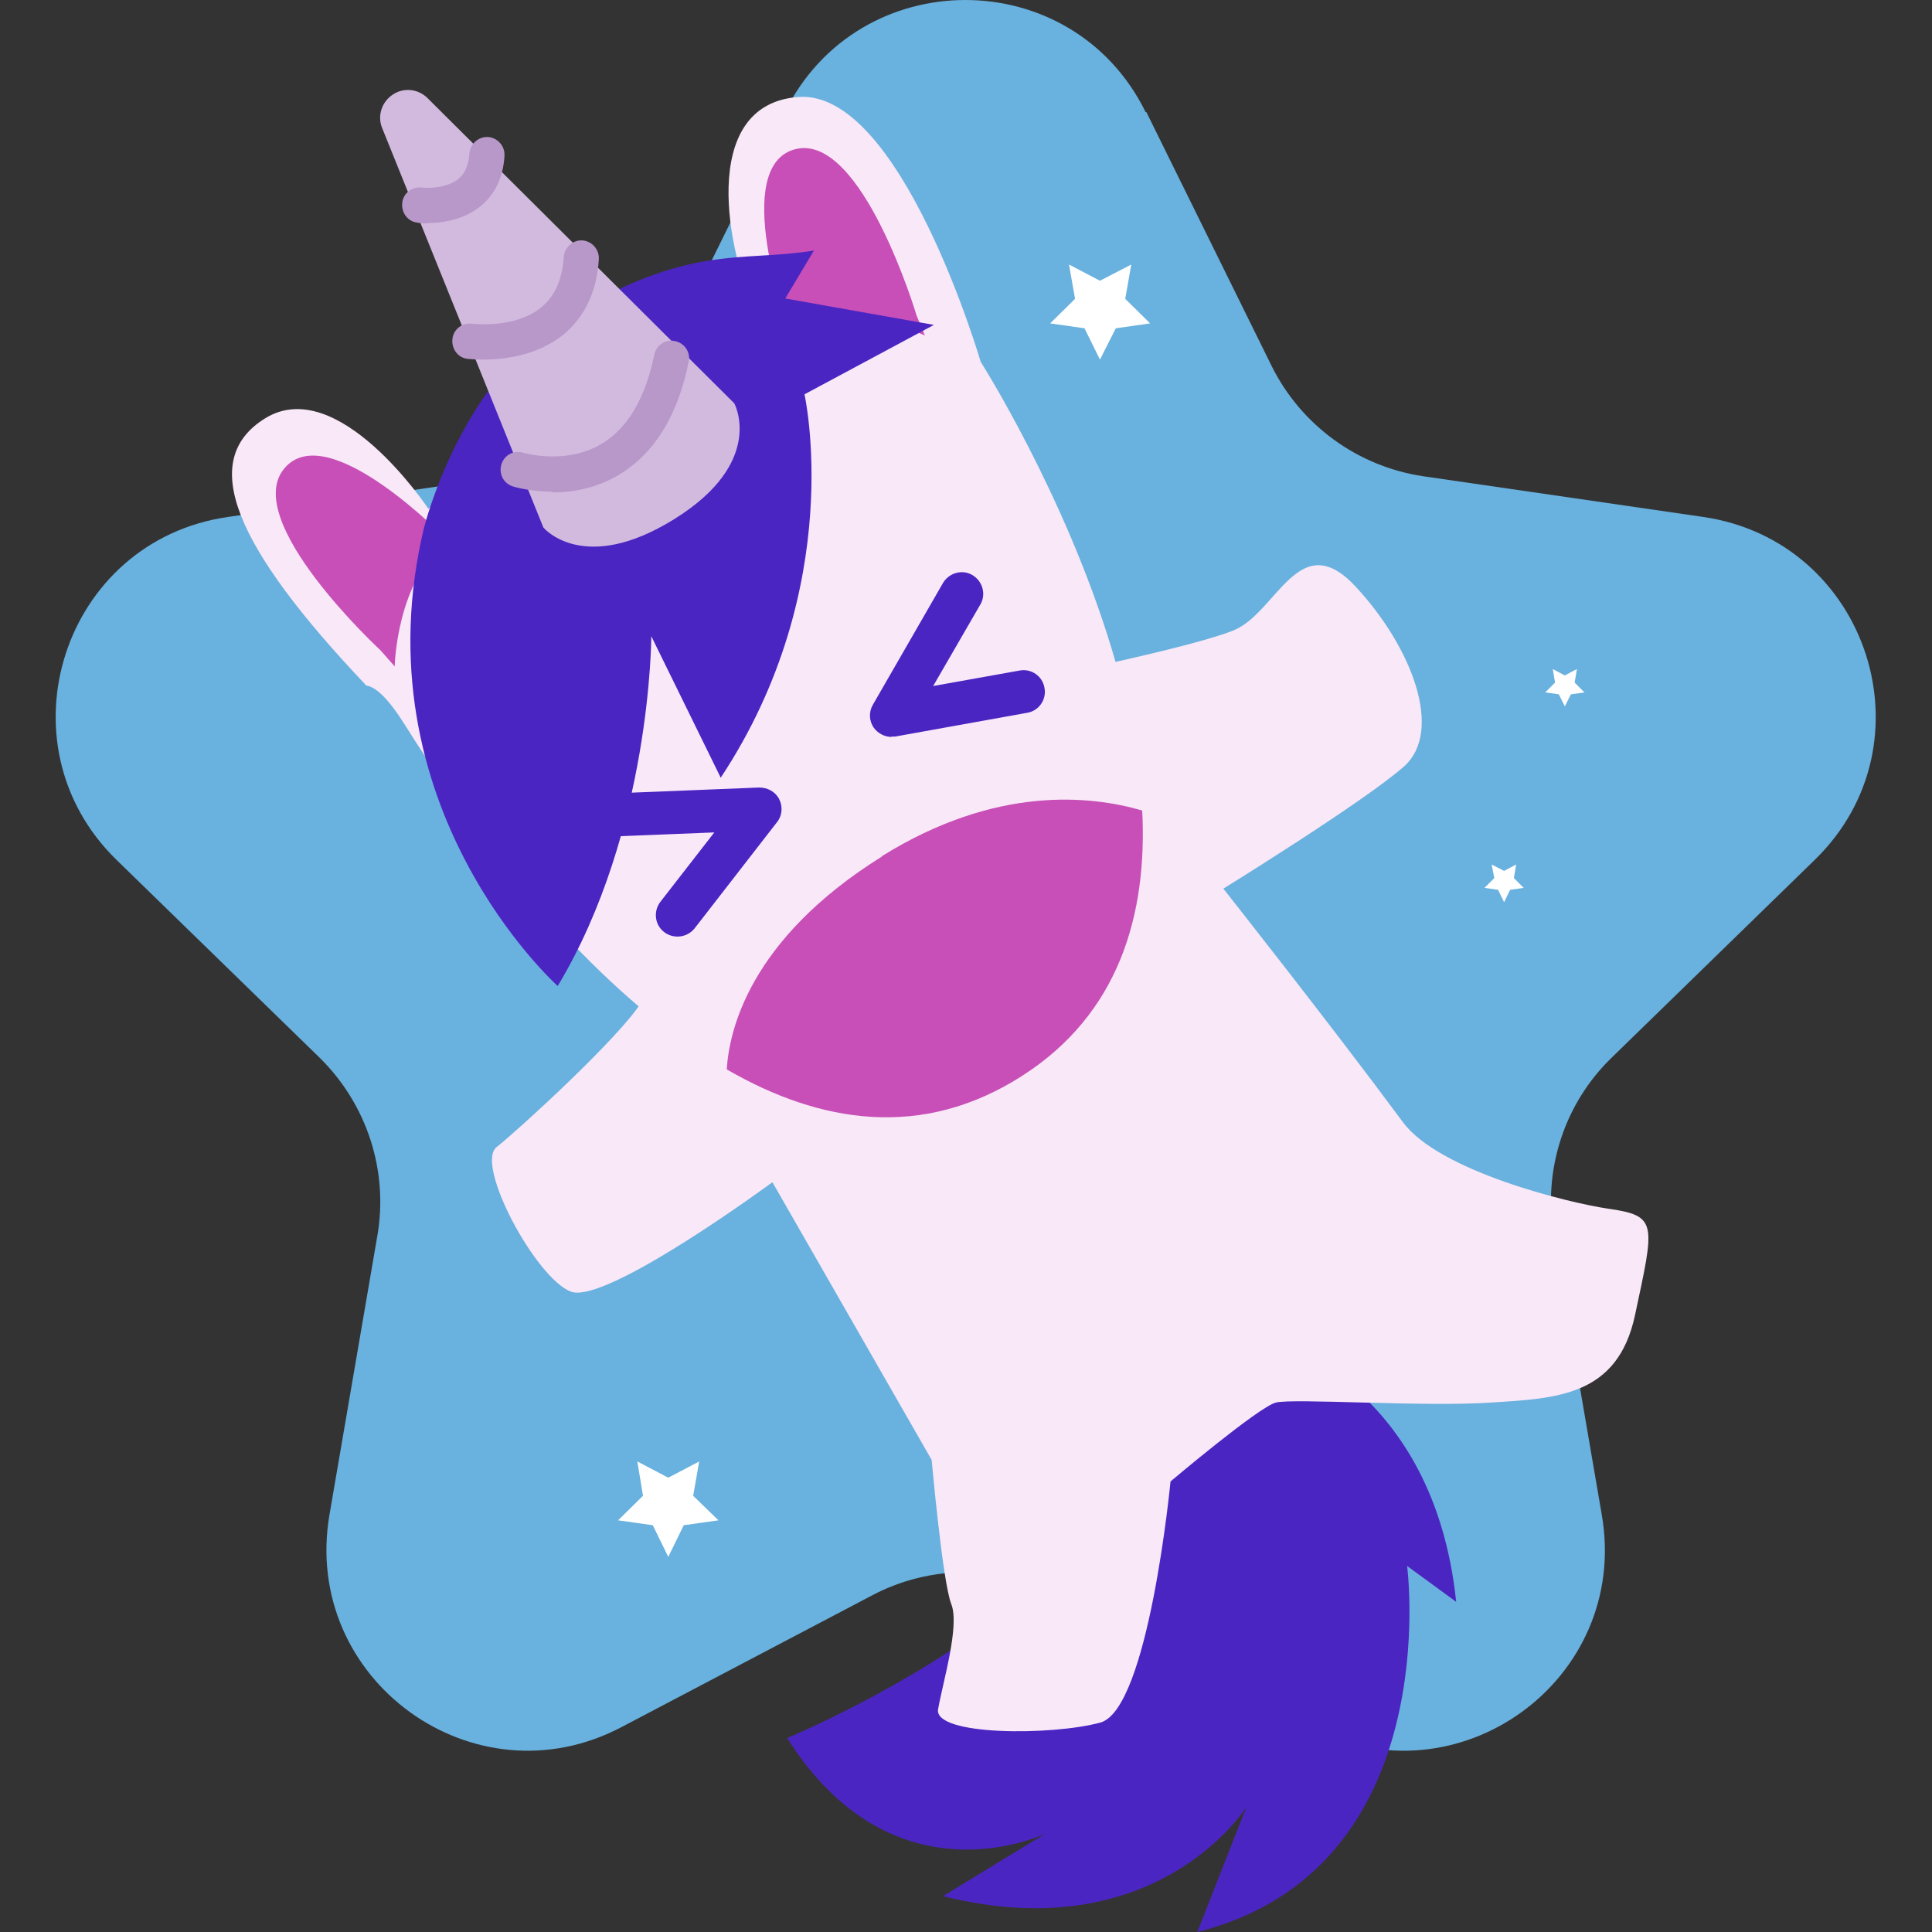 <?xml version="1.0" encoding="UTF-8"?>
<svg id="Layer_1" xmlns="http://www.w3.org/2000/svg" version="1.1" viewBox="0 0 512 512">
  <rect x="0" y="0" width="512" height="512" fill="#333333" stroke="none"/>
  <!-- Generator: Adobe Illustrator 29.3.1, SVG Export Plug-In . SVG Version: 2.1.0 Build 151)  -->
  <defs>
    <style>
      .st0 {
        fill: #f9e8f8;
      }

      .st1 {
        fill: #fff;
      }

      .st2 {
        fill: #69b1de;
      }

      .st3 {
        fill: #4b25c2;
      }

      .st4 {
        fill: #b897c9;
      }

      .st5 {
        fill: #c74fb7;
      }

      .st6 {
        fill: #d2bade;
      }
    </style>
  </defs>
  <path class="st2" d="M303.8,29.7l33.2,67.3c7.8,15.7,22.8,26.6,40.1,29.2l74.3,10.8c43.7,6.4,61.2,60.1,29.5,90.9l-53.8,52.4c-12.6,12.2-18.3,29.9-15.3,47.2l12.7,74c7.5,43.6-38.2,76.8-77.4,56.2l-66.4-34.9c-15.5-8.2-34.1-8.2-49.6,0l-66.4,34.9c-39.1,20.6-84.8-12.6-77.4-56.2l12.7-74c3-17.3-2.8-34.9-15.3-47.2l-53.8-52.4c-31.6-30.8-14.2-84.6,29.5-90.9l74.3-10.8c17.4-2.5,32.4-13.4,40.1-29.2l33.2-67.3c19.6-39.6,76.1-39.6,95.6,0Z"/>
  <g>
    <g>
      <path class="st3" d="M338.6,355.9s41.4,11.8,47.3,68.6l-13-9.5s10.6,80.4-55.6,97l13-33.1s-23.6,37.8-80.4,23.6l27.2-16.6s-40.1,19.6-68.5-25.3c0,0,33-13.7,57.9-33.8,24.8-20.1,43.8-74.5,72.1-70.9Z"/>
      <path class="st0" d="M274.5,179.9s40.6-8.1,52.3-12.8c11.6-4.6,17.4-27.9,32.5-11.6,15.1,16.3,23.2,38.3,12.8,47.6-10.5,9.3-47.9,32.4-47.9,32.4,0,0,28.6,36.2,47.6,61.9,9.6,13,44,21.4,54.3,22.9,13.3,1.9,12.4,3.8,7.2,28.2-4.6,21.6-20.9,22.1-38.3,23.2-17.4,1.2-52.3-1.2-56.9,0-4.6,1.2-27.9,20.9-27.9,20.9,0,0-5.8,60.4-18.6,63.9-12.8,3.5-44.1,3.5-43-3.5,1.2-7,5.8-22.1,3.5-27.9-2.3-5.8-5.2-38.2-5.2-38.2l-42.2-73.6s-44.1,32.5-53.4,29c-9.3-3.5-25.5-33.7-19.7-38.3,5.8-4.6,32.5-29,38.3-38.3,5.8-9.3,32.5-44.1,32.5-44.1l72-41.8Z"/>
      <g>
        <g>
          <path class="st0" d="M219.9,209.1l.4.6c-.7-.3-.4-.6-.4-.6Z"/>
          <path class="st0" d="M225.4,206.5l-.4-.6s.4-.1.4.6Z"/>
        </g>
        <path class="st0" d="M270.9,285.1c-65.8,42.2-135.3-47.7-163.4-92.7-4.5-7.2-7.9-10.4-10.4-10.7-35-36.9-44.7-59.7-26.9-70.8,19.4-12.1,43.3,23.9,43.3,23.9l86.2-53.8c-6.3-12.5-15.3-53.3,11.9-55.3,27.2-2,48.3,70.2,48.3,70.2,0,0,88.8,139.4,11,189.3Z"/>
        <path class="st5" d="M245.1,88.9s-20.6-9.6-36.2-2.1c0,0-15.6-43,2-47.3,17.6-4.2,32,44.1,32,44.1"/>
        <path class="st5" d="M104.6,176.6s.4-22.7,14-33.4c0,0-31.8-33-43.3-19-11.5,13.9,25.5,48.1,25.5,48.1"/>
      </g>
      <path class="st3" d="M112.5,139.4s9.5-38.1,36.5-54.6c33.5-20.5,47-15.2,66.7-18.4l-7.6,12.7,39.4,7-34.3,18.4s11.4,50.8-22.2,101.6l-18.4-37.5s0,51.5-24.8,92.7c0,0-53.4-47.7-35.3-122Z"/>
    </g>
    <path class="st3" d="M236.3,195.3c-1.8,0-3.6-.9-4.7-2.4-1.3-1.8-1.4-4.2-.3-6.1l18.6-32.3c1.6-2.7,5.1-3.7,7.8-2.1,2.7,1.6,3.7,5.1,2.1,7.8l-12.5,21.6,22.9-4.1c3.1-.6,6.1,1.5,6.6,4.6.6,3.1-1.5,6.1-4.6,6.6l-35,6.3c-.3,0-.7,0-1,0Z"/>
    <path class="st3" d="M179.5,248.2c-1.2,0-2.5-.4-3.5-1.2-2.5-1.9-2.9-5.5-1-8l14.3-18.4-24.9,1c-3.1.1-5.8-2.3-5.9-5.5-.1-3.2,2.3-5.8,5.5-5.9l37.2-1.5c2.2,0,4.3,1.1,5.3,3.1,1,2,.8,4.4-.6,6.1l-21.8,28.1c-1.1,1.4-2.8,2.2-4.5,2.2Z"/>
    <path class="st5" d="M233.7,227c-35.4,22.1-40.5,46.5-41.1,56.4,24.7,14.3,51.8,18.7,78.3,1.7,25.6-16.4,33.2-42.6,31.8-70.3-13.7-4-38.8-6.7-69,12.1Z"/>
  </g>
  <polygon class="st1" points="291.5 74.4 299.8 70.1 298.2 79.2 304.8 85.7 295.7 87 291.5 95.3 287.4 87 278.3 85.7 284.9 79.2 283.3 70.1 291.5 74.4"/>
  <polygon class="st1" points="177.1 391.6 185.3 387.3 183.7 396.4 190.4 402.9 181.2 404.2 177.1 412.6 173 404.2 163.8 402.9 170.4 396.4 168.9 387.3 177.1 391.6"/>
  <polygon class="st1" points="398.6 230.8 401.8 229.1 401.2 232.7 403.8 235.3 400.2 235.8 398.6 239.1 397 235.8 393.4 235.3 396 232.7 395.3 229.1 398.6 230.8"/>
  <polygon class="st1" points="414.7 179 417.9 177.3 417.3 180.9 419.9 183.5 416.3 184 414.7 187.2 413.1 184 409.5 183.5 412.1 180.9 411.5 177.3 414.7 179"/>
  <g>
    <path class="st6" d="M194.6,106.9L113.3,26c-2.4-2.4-6.2-2.9-9.1-1h0c-3,1.9-4.3,5.7-2.9,9l42.7,105.8s10.6,12.8,34.8-2.3c24.2-15.1,15.8-30.6,15.8-30.6Z"/>
    <path class="st4" d="M146.4,130.3c-5.9,0-10.2-1.3-10.5-1.4-2.5-.8-3.8-3.4-3-5.9.8-2.5,3.4-3.8,5.8-3h0c.1,0,11.1,3.3,20.6-2.3,7-4.1,11.7-12.1,14.1-23.7.5-2.5,3-4.2,5.5-3.6,2.5.5,4.2,3,3.6,5.5-2.9,14.4-9.2,24.4-18.6,30-6.1,3.6-12.4,4.6-17.5,4.6Z"/>
    <path class="st4" d="M128.2,95.3c-2.5,0-4.1-.2-4.3-.2-2.6-.3-4.3-2.7-4-5.3.3-2.6,2.7-4.4,5.2-4,.3,0,11.4,1.4,18.4-4.4,3.6-3,5.5-7.3,5.9-13.3.2-2.6,2.4-4.5,4.9-4.4,2.6.2,4.5,2.4,4.4,4.9-.5,8.6-3.7,15.3-9.3,20-7,5.7-16,6.7-21.2,6.7Z"/>
    <path class="st4" d="M113.5,59.2c-1.5,0-2.6-.1-2.9-.2-2.6-.3-4.3-2.7-4-5.3.3-2.6,2.7-4.3,5.2-4,1.7.2,6.7.2,9.7-2.3,1.8-1.5,2.7-3.7,2.9-6.7.2-2.6,2.4-4.5,4.9-4.4,2.6.2,4.5,2.4,4.4,4.9-.3,5.7-2.5,10.3-6.3,13.4-4.6,3.8-10.5,4.5-13.9,4.5Z"/>
  </g>
</svg>